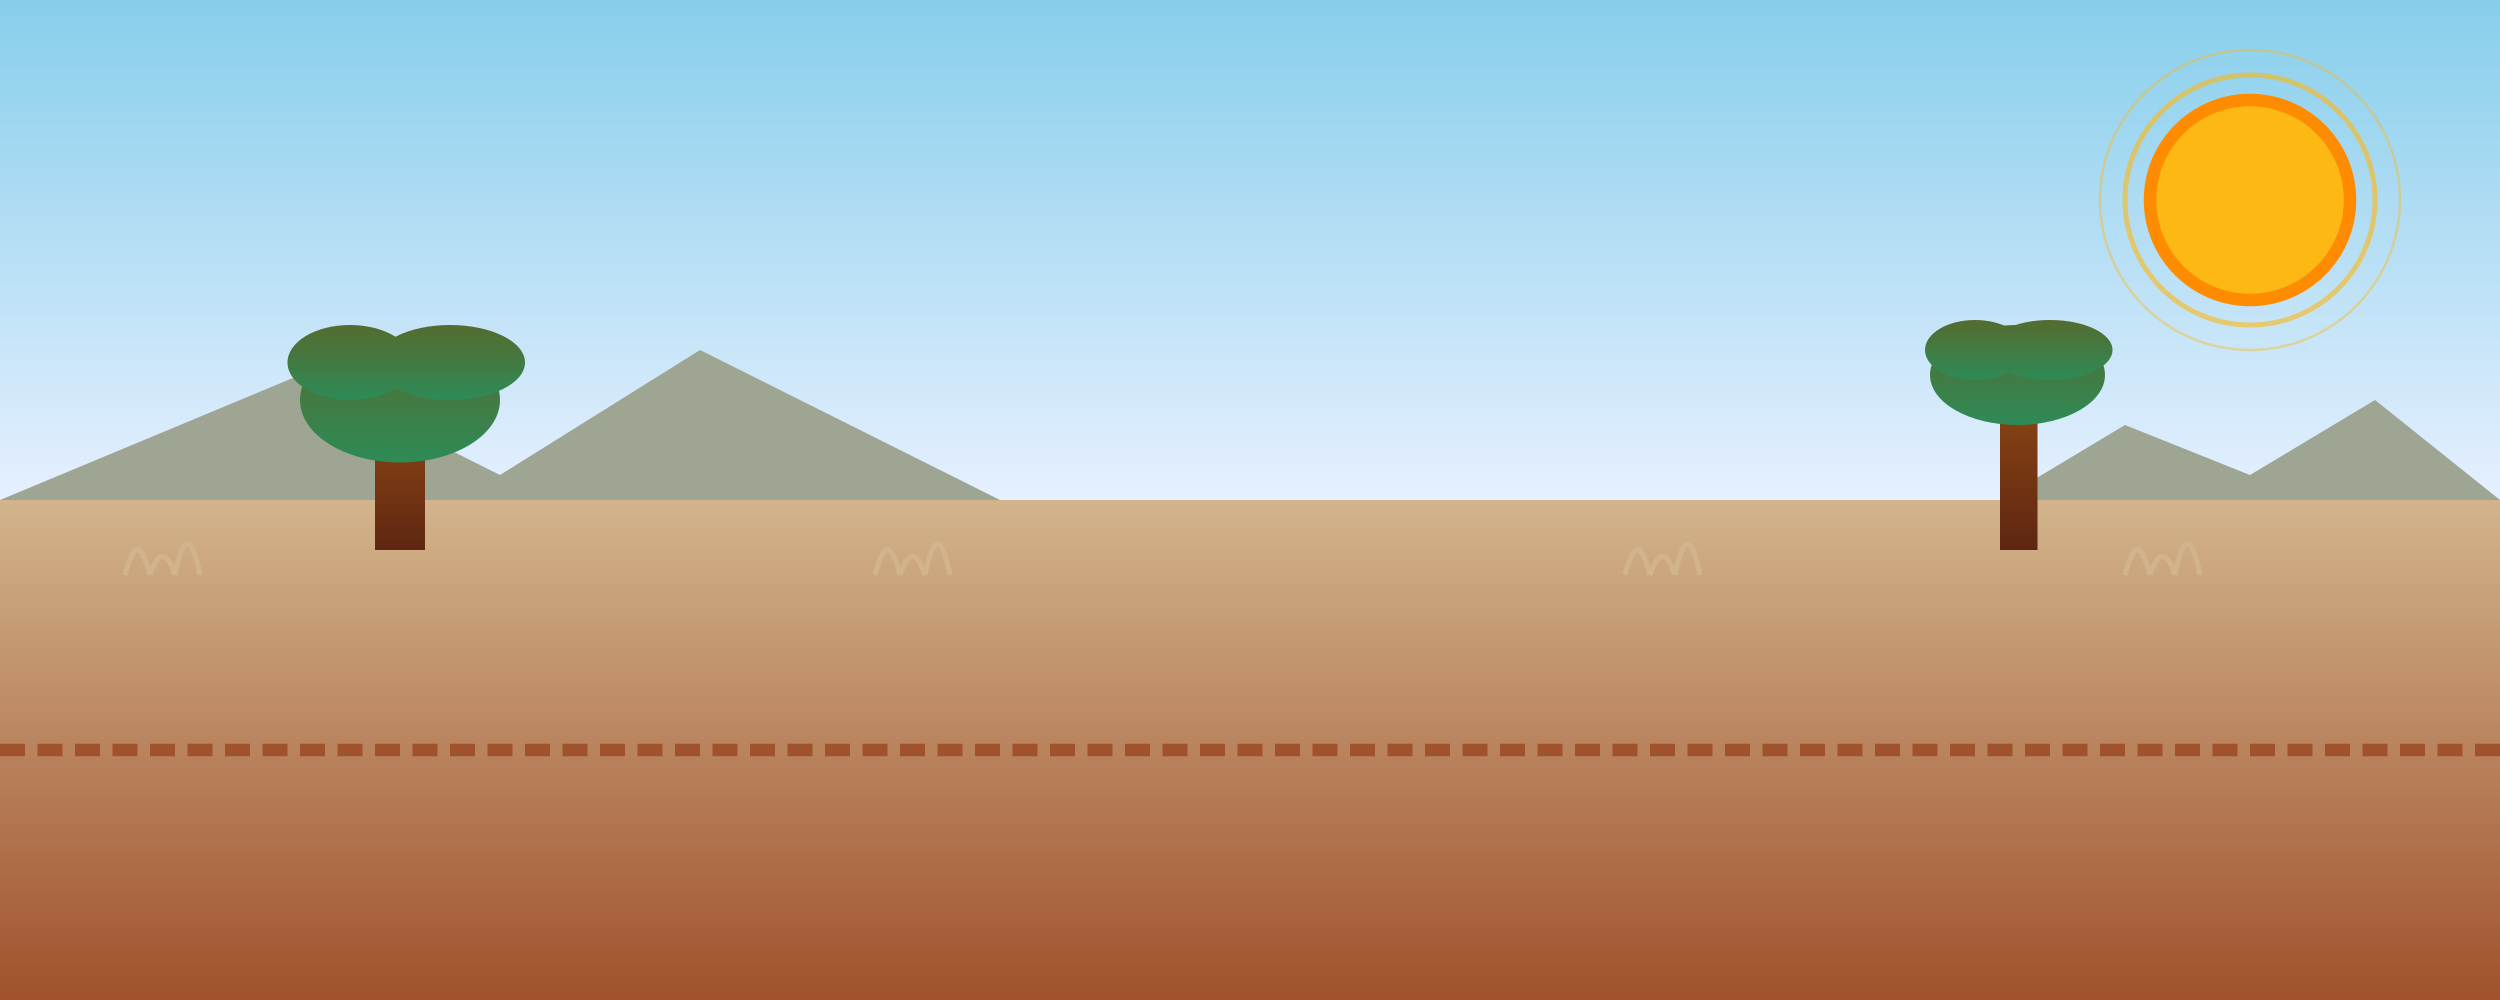 <?xml version="1.0" encoding="UTF-8"?>
<svg xmlns="http://www.w3.org/2000/svg" viewBox="0 0 1000 400" width="1000" height="400">
  <defs>
    <linearGradient id="skyGradient" x1="0%" y1="0%" x2="0%" y2="100%">
      <stop offset="0%" style="stop-color:#87CEEB"/>
      <stop offset="100%" style="stop-color:#E6F0FF"/>
    </linearGradient>
    <linearGradient id="groundGradient" x1="0%" y1="0%" x2="0%" y2="100%">
      <stop offset="0%" style="stop-color:#D2B48C"/>
      <stop offset="100%" style="stop-color:#A0522D"/>
    </linearGradient>
    <linearGradient id="treeGradient" x1="0%" y1="0%" x2="0%" y2="100%">
      <stop offset="0%" style="stop-color:#556B2F"/>
      <stop offset="100%" style="stop-color:#2E8B57"/>
    </linearGradient>
    <linearGradient id="trunkGradient" x1="0%" y1="0%" x2="0%" y2="100%">
      <stop offset="0%" style="stop-color:#8B4513"/>
      <stop offset="100%" style="stop-color:#5E2612"/>
    </linearGradient>
  </defs>
  
  <!-- السماء -->
  <rect width="1000" height="200" fill="url(#skyGradient)"/>
  
  <!-- الأرض -->
  <rect y="200" width="1000" height="200" fill="url(#groundGradient)"/>
  
  <!-- شمس -->
  <circle cx="900" cy="80" r="40" fill="#FDB813" stroke="#FF8C00" stroke-width="5"/>
  <circle cx="900" cy="80" r="50" fill="none" stroke="#FDB813" stroke-width="2" opacity="0.6"/>
  <circle cx="900" cy="80" r="60" fill="none" stroke="#FDB813" stroke-width="1" opacity="0.4"/>
  
  <!-- الجبال البعيدة -->
  <path d="M0,200 L120,150 L200,190 L280,140 L400,200" fill="#9EA593"/>
  <path d="M800,200 L850,170 L900,190 L950,160 L1000,200" fill="#9EA593"/>
  
  <!-- شجرة سافانا (أكاسيا) 1 -->
  <rect x="150" y="170" width="20" height="50" fill="url(#trunkGradient)"/>
  <ellipse cx="160" cy="160" rx="40" ry="25" fill="url(#treeGradient)"/>
  <ellipse cx="180" cy="145" rx="30" ry="15" fill="url(#treeGradient)"/>
  <ellipse cx="140" cy="145" rx="25" ry="15" fill="url(#treeGradient)"/>
  
  <!-- شجرة سافانا (أكاسيا) 2 -->
  <rect x="800" y="160" width="15" height="60" fill="url(#trunkGradient)"/>
  <ellipse cx="807" cy="150" rx="35" ry="20" fill="url(#treeGradient)"/>
  <ellipse cx="820" cy="140" rx="25" ry="12" fill="url(#treeGradient)"/>
  <ellipse cx="790" cy="140" rx="20" ry="12" fill="url(#treeGradient)"/>
  
  <!-- أعشاب السافانا -->
  <path d="M50,230 Q55,210 60,230" stroke="#D2B48C" stroke-width="2" fill="none"/>
  <path d="M60,230 Q65,215 70,230" stroke="#D2B48C" stroke-width="2" fill="none"/>
  <path d="M70,230 Q75,205 80,230" stroke="#D2B48C" stroke-width="2" fill="none"/>
  
  <path d="M350,230 Q355,210 360,230" stroke="#D2B48C" stroke-width="2" fill="none"/>
  <path d="M360,230 Q365,215 370,230" stroke="#D2B48C" stroke-width="2" fill="none"/>
  <path d="M370,230 Q375,205 380,230" stroke="#D2B48C" stroke-width="2" fill="none"/>
  
  <path d="M650,230 Q655,210 660,230" stroke="#D2B48C" stroke-width="2" fill="none"/>
  <path d="M660,230 Q665,215 670,230" stroke="#D2B48C" stroke-width="2" fill="none"/>
  <path d="M670,230 Q675,205 680,230" stroke="#D2B48C" stroke-width="2" fill="none"/>
  
  <path d="M850,230 Q855,210 860,230" stroke="#D2B48C" stroke-width="2" fill="none"/>
  <path d="M860,230 Q865,215 870,230" stroke="#D2B48C" stroke-width="2" fill="none"/>
  <path d="M870,230 Q875,205 880,230" stroke="#D2B48C" stroke-width="2" fill="none"/>
  
  <!-- مسار الجري -->
  <path d="M0,300 L1000,300" stroke="#A0522D" stroke-width="5" stroke-dasharray="10 5"/>
</svg>
